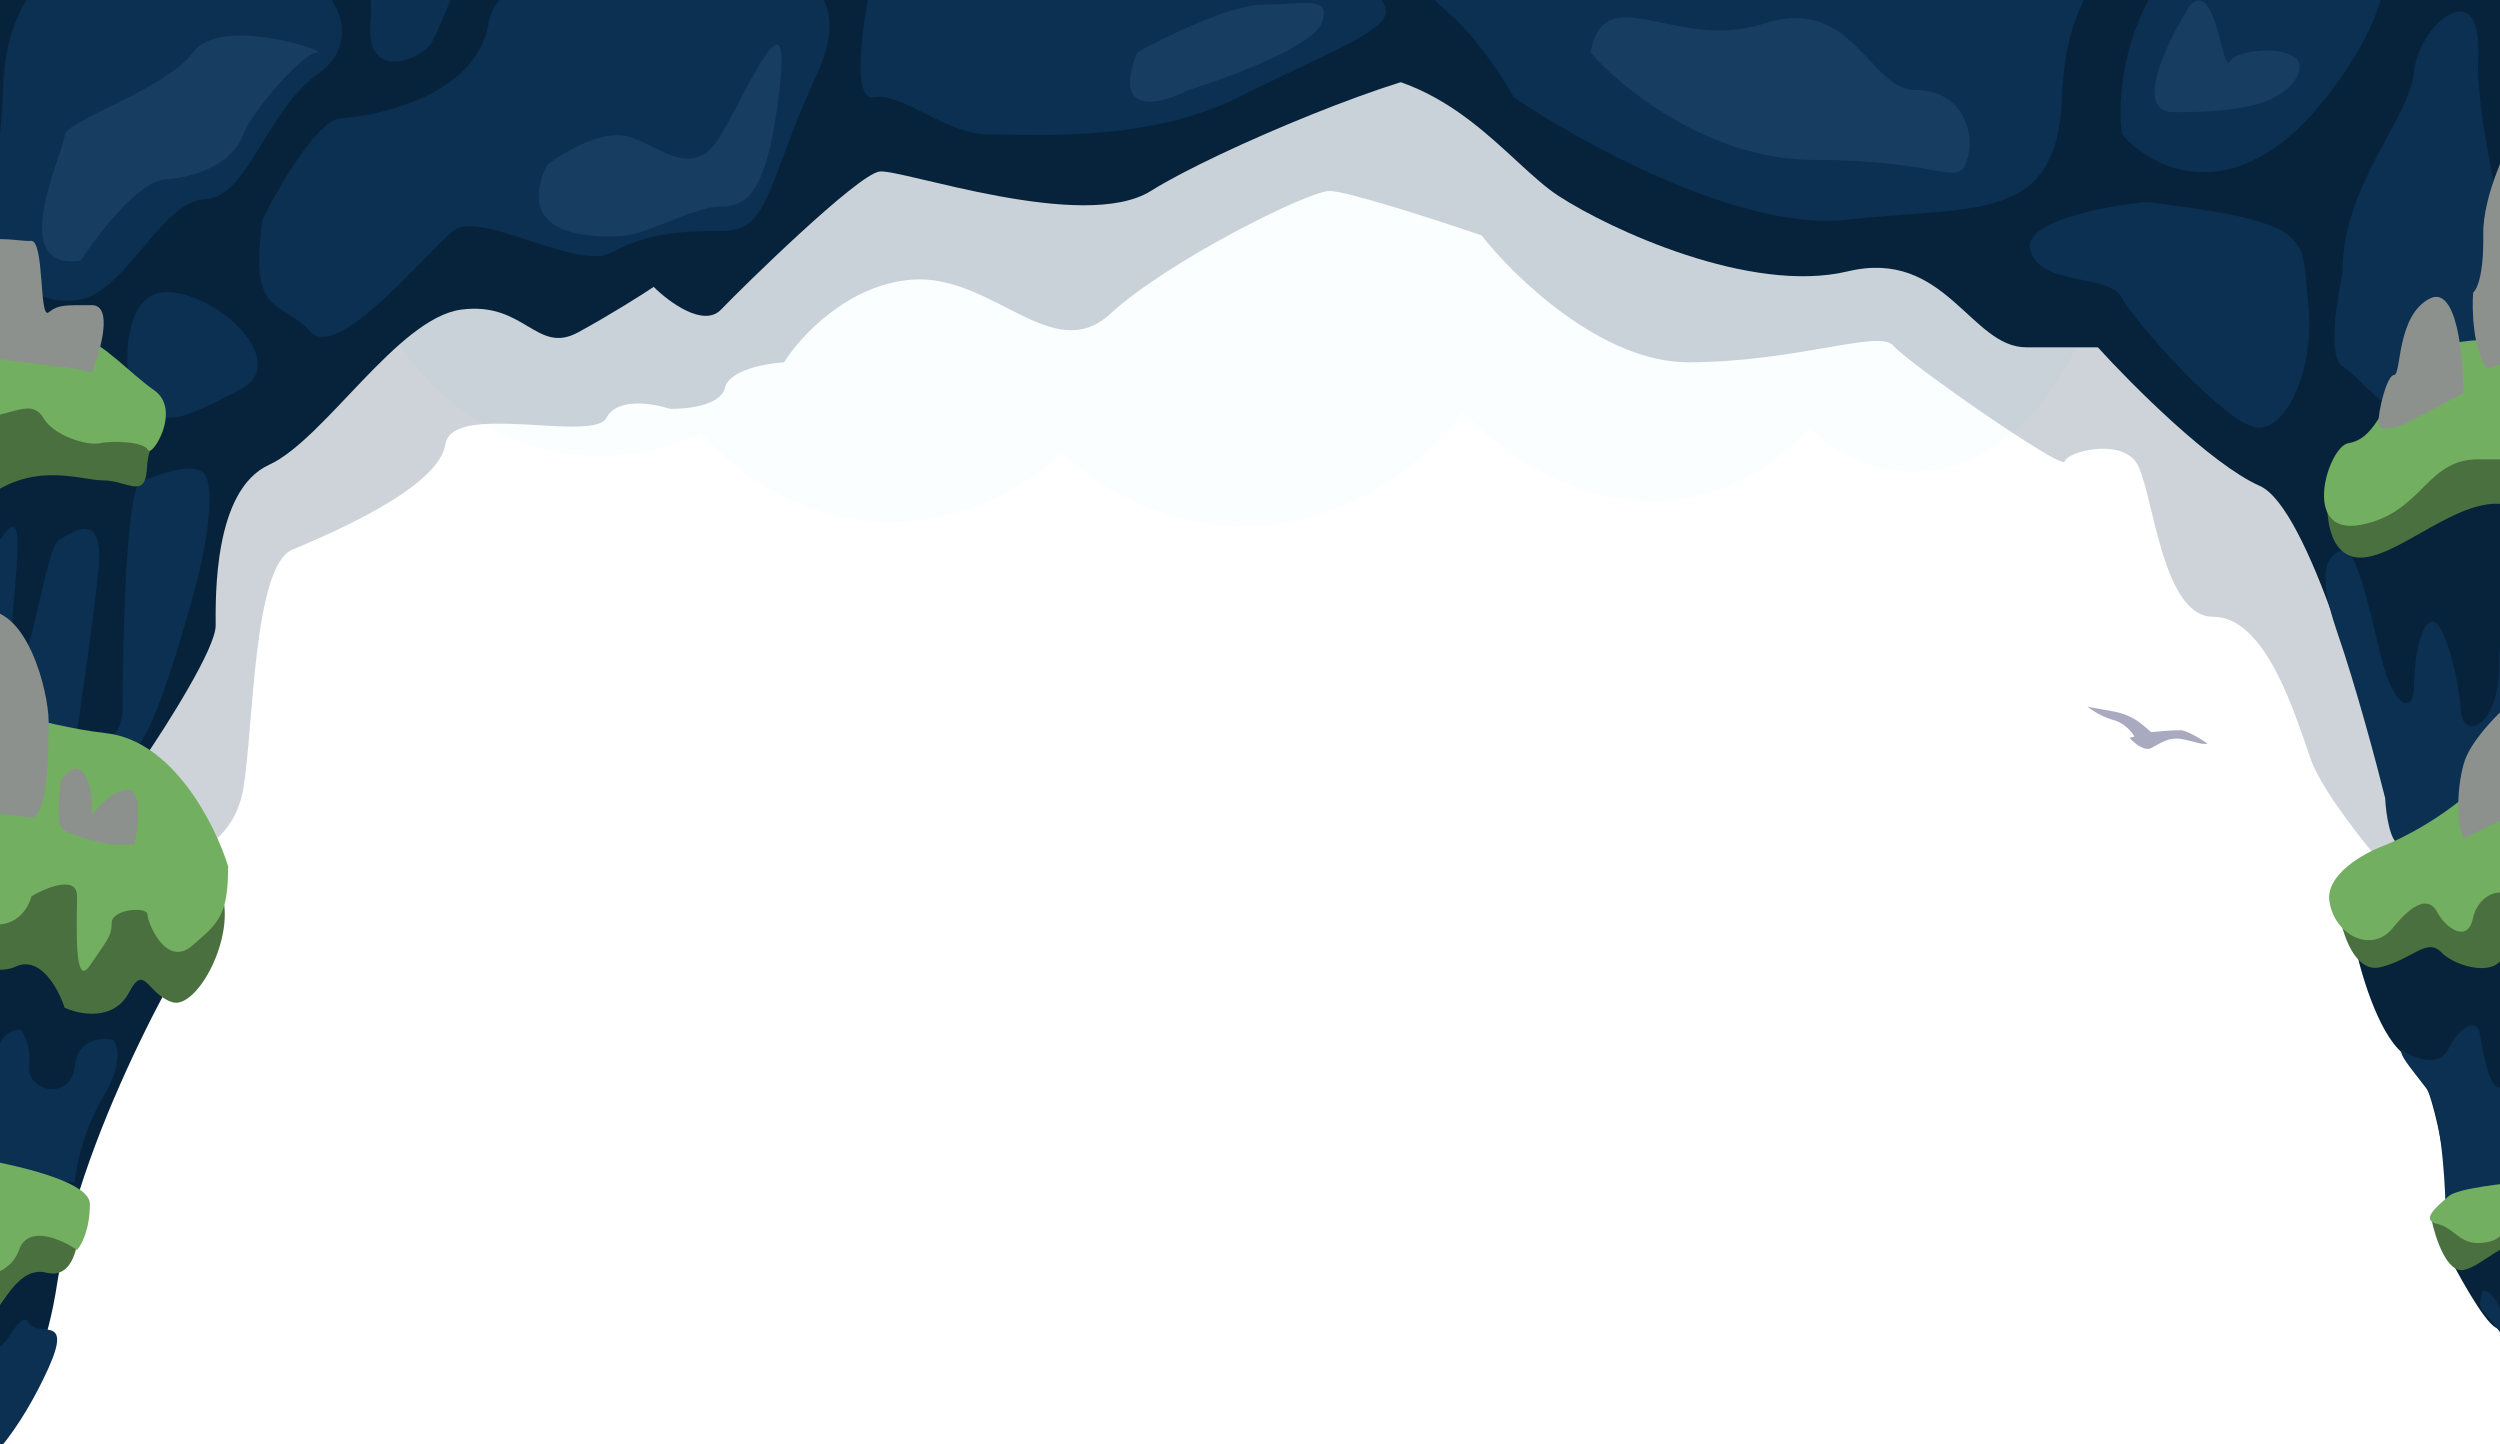 <svg width="1440" height="832" viewBox="0 0 1440 832" fill="none" xmlns="http://www.w3.org/2000/svg">
<g clip-path="url(#clip0_2372_4961)">
<g opacity="0.3" filter="url(#filter0_d_2372_4961)">
<path fill-rule="evenodd" clip-rule="evenodd" d="M830.185 224.543C798.038 264.917 752.795 290.114 702.898 290.114C663.7 290.114 627.681 274.564 598.839 248.321C571.237 273.052 537.144 287.695 500.37 287.695C458.06 287.695 419.682 268.312 390.903 236.484C373.098 244.998 353.416 249.732 332.752 249.732C254.133 249.732 191.077 181.203 191.912 96.667C192.748 12.132 257.16 -56.398 335.779 -56.398C352.915 -56.398 369.311 -53.142 384.467 -47.175C414.749 -85.443 457.336 -109.32 504.295 -109.32C537.139 -109.32 567.613 -97.64 593.067 -77.525C623.854 -108.986 663.688 -128 707.032 -128C752.833 -128 794.294 -106.77 825.036 -72.059C872.506 -110.081 939.899 -107.351 995.242 -58.805C1008.85 -46.866 1020.76 -33.008 1030.85 -17.834C1048.46 -34.314 1069.62 -43.946 1092.32 -43.946C1152.5 -43.946 1200.62 23.815 1199.79 107.402C1198.97 190.99 1149.51 258.751 1089.32 258.751C1067.04 258.751 1046.41 249.463 1029.31 233.522C982.057 287.52 904.634 290.833 842.434 236.271C838.184 232.543 834.1 228.628 830.185 224.543Z" fill="#EEFBFF"/>
</g>
<path d="M1255.86 420.602C1259.57 420.602 1267.88 425.748 1271.57 428.322C1267.64 429.057 1264.79 427.219 1256.93 425.748C1249.08 424.278 1244.08 428.322 1239.08 430.895C1235.08 432.954 1229.08 427.832 1226.58 425.013L1229.44 424.278C1228.13 421.827 1223.87 416.484 1217.3 414.72C1210.73 412.955 1204.57 408.838 1202.31 407C1202.66 407.123 1205.95 407.809 1216.23 409.573C1229.08 411.779 1233.73 417.293 1239.08 421.705C1242.29 421.337 1251.22 420.602 1255.86 420.602Z" fill="#292C63" fill-opacity="0.4"/>
<path opacity="0.2" d="M140.143 454.267C135.298 482.883 112.707 492.805 102.017 494.189H58.509L31.597 -7.865H1356.58L1416.68 437.34L1386.85 514.629C1371.3 497.595 1338.36 458.291 1331.01 437.34C1321.81 411.152 1305.22 355.262 1274.72 355.262C1244.22 355.262 1240.18 279.251 1230.09 265.837C1220 252.424 1190.17 260.408 1189.27 265.837C1188.37 271.267 1098.44 208.67 1090.59 199.089C1082.74 189.507 1034.3 208.67 972.403 208.67C922.885 208.67 872.38 159.912 853.317 135.533C828.273 127.017 775.72 109.984 765.852 109.984C753.517 109.984 672.332 150.544 639.365 180.885C606.397 211.225 571.411 157.571 525.212 161.084C488.252 163.894 460.772 193.979 451.652 208.67C441.261 209.309 419.895 213.141 417.563 223.361C415.231 233.581 395.51 235.71 385.941 235.497C376.223 232.304 355.306 228.854 349.385 240.607C341.984 255.298 260.351 231.026 256.538 255.937C252.726 280.848 191.052 307.037 168.401 316.618C145.749 326.199 146.198 418.498 140.143 454.267Z" fill="#07233C"/>
<path d="M1301.64 279.89C1329.45 292.154 1363.91 412.748 1377.66 471.513C1403.86 540.497 1438.37 520.696 1452.35 502.172L1452.35 -141.016L822.375 -149C781.035 -116.105 712.618 40.679 766.981 40.679C834.934 40.679 868.35 93.695 897.729 112.858C927.109 132.02 1008.29 169.706 1064.36 156.293C1120.43 142.879 1135.01 200.047 1167.08 200.047H1208.34C1227.85 221.551 1273.83 267.626 1301.64 279.89Z" fill="#07233C"/>
<path d="M32.942 739.145C21.998 811.962 -11.986 838.896 -27.61 843.26L-20.658 -147.731H874.398C872.006 -116.752 861.749 40.039 839.861 40.039C812.5 40.039 701.711 85.709 662.913 109.981C624.114 134.253 519.157 97.206 506.597 98.803C494.038 100.4 427.879 165.233 415.32 178.327C405.273 188.802 385.268 173.962 376.522 165.233C370.018 169.597 352.211 180.946 333.014 191.421C309.017 204.515 302.289 173.536 265.733 178.327C229.177 183.117 187.015 253.06 154.944 267.751C122.874 282.442 124.22 344.081 124.22 360.369C124.22 373.399 96.111 417.75 82.057 438.296C99.176 463.207 131.576 515.009 124.22 522.93C115.024 532.83 46.623 648.124 32.942 739.145Z" fill="#07233C"/>
<path d="M1386.64 608.524C1371.75 599.837 1360.7 563.812 1357.04 546.885C1367.09 518.78 1427.31 493.869 1456.17 484.927L1461.77 701.781H1411.98C1409.74 674.315 1401.53 617.211 1386.64 608.524Z" fill="#07233C"/>
<path d="M1437.55 764.697C1430.37 760.865 1414.83 732.228 1407.95 718.388L1461.77 711.681L1472.76 831.446C1467.23 833.362 1456.17 833.682 1456.17 819.629C1456.17 802.064 1446.52 769.488 1437.55 764.697Z" fill="#07233C"/>
<path d="M1.769 50.899C2.307 24.072 11.114 5.867 15.45 0.119C96.635 -50.662 169.298 -9.782 178.493 -9.782C187.688 -9.782 212.582 21.517 182.754 42.914C152.926 64.312 142.834 113.815 117.94 114.773C93.046 115.731 73.087 167.47 45.95 172.58C18.814 177.69 1.769 155.334 -2.492 132.978C-6.753 110.621 1.096 84.433 1.769 50.899Z" fill="#0B3052"/>
<path d="M196.21 68.145C183.113 68.911 160.85 107.002 151.356 125.951C142.712 183.758 162.794 172.58 178.493 190.784C194.192 208.988 245.325 145.433 261.024 132.978C276.722 120.522 332.341 156.292 352.301 145.433C372.261 134.574 390.651 132.978 417.115 132.978C443.578 132.978 442.681 102.637 470.49 42.914C498.3 -16.808 438.42 -21.918 428.328 -24.154C418.236 -26.389 288.833 -32.138 281.656 12.574C274.48 57.286 212.582 67.187 196.21 68.145Z" fill="#0B3052"/>
<path d="M503.234 56.009C489.598 58.308 497.552 8.209 503.234 -17.128C564.459 -135.934 654.839 -24.154 713.373 -31.18C771.908 -38.206 795.231 -6.908 798.147 5.229C801.062 17.365 765.404 29.82 713.373 56.009C661.343 82.197 594.287 77.407 569.393 77.407C544.499 77.407 520.278 53.135 503.234 56.009Z" fill="#0B3052"/>
<path d="M831.787 5.229C814.743 -8.313 797.325 -53.217 790.746 -73.976C755.76 -147.139 891.443 -118.688 918.803 -93.138C946.164 -67.588 1104.95 -95.694 1137.47 -110.385C1169.98 -125.076 1234.57 -103.039 1230.31 -60.562C1226.05 -18.086 1190.39 -17.128 1187.7 56.009C1185.01 129.145 1138.14 118.286 1063.01 126.59C1002.9 133.233 910.58 82.304 871.931 56.009C865.652 44.724 848.832 18.77 831.787 5.229Z" fill="#0B3052"/>
<path d="M1248.7 -17.128C1221.61 17.62 1219.77 60.374 1222.24 77.407C1239.88 97.847 1288.13 122.183 1339.98 56.009C1404.79 -26.709 1368.01 -73.976 1325.18 -73.976C1282.34 -73.976 1282.57 -60.562 1248.7 -17.128Z" fill="#0B3052"/>
<path d="M1169.54 144.475C1164.15 127.612 1212 118.712 1236.59 116.37C1335.72 128.506 1325.18 137.129 1329.44 173.857C1333.7 210.585 1318.23 246.355 1300.96 246.355C1283.69 246.355 1230.31 186.313 1222.24 171.622C1214.17 156.931 1176.26 165.554 1169.54 144.475Z" fill="#0B3052"/>
<path d="M1349.17 210.905C1340.92 206.05 1345.74 173.751 1349.17 158.208C1349.17 105.512 1387.97 68.784 1390.44 41.637C1392.91 14.49 1429.91 -17.128 1427.44 33.333C1425.47 73.702 1450.69 168.534 1463.55 210.905C1439.78 215.376 1390.35 225.787 1382.82 231.664C1373.4 239.009 1359.49 216.973 1349.17 210.905Z" fill="#0B3052"/>
<path d="M213.479 12.574C216.17 -14.253 198.752 -52.897 189.706 -68.866C189.706 -121.882 213.479 -99.526 261.024 -108.787C299.06 -116.197 324.417 -90.37 332.341 -76.531C334.135 -68.759 330.861 -52.131 303.41 -47.787C269.097 -42.358 255.417 16.407 247.567 25.988C239.718 35.569 210.115 46.108 213.479 12.574Z" fill="#0B3052"/>
<path d="M-4.959 316.617C-9.983 320.705 -17.07 377.936 -19.985 406.041C-15.051 452.669 65.91 437.659 77.348 431.272C88.785 424.884 108.521 353.983 114.128 331.947C119.734 309.91 124.22 277.653 116.595 271.905C108.969 266.156 89.234 274.14 80.936 277.653C72.638 281.166 70.62 373.146 70.62 406.041C70.62 432.357 53.127 426.8 44.38 420.732C47.296 401.676 53.844 356.475 56.715 328.114C60.303 292.664 41.24 306.716 33.84 311.188C26.439 315.659 18.141 382.088 10.067 384.004C1.993 385.921 9.394 343.444 10.067 316.617C10.74 289.79 1.321 311.507 -4.959 316.617Z" fill="#0B3052"/>
<path d="M-3.165 614.272C-3.703 632.157 -22.826 641.312 -32.32 643.654L-37.478 674.314L43.035 681.021C43.707 672.611 47.924 651 59.406 631.838C70.889 612.675 67.928 601.923 65.013 598.942C58.359 597.452 44.649 598.431 43.035 614.272C41.016 634.073 15.674 629.283 16.795 614.272C17.916 599.261 13.207 597.345 13.207 594.471C13.207 591.597 -2.492 591.916 -3.165 614.272Z" fill="#0B3052"/>
<path d="M-17.967 791.843C-22.273 805.385 -29.329 804.937 -32.32 803.021C-45.227 810.367 -47.121 849.33 -29.18 852.205C-11.239 855.079 13.207 820.587 27.784 788.33C42.362 756.073 21.729 770.765 16.795 762.141C11.861 753.518 4.685 774.916 -0.474 775.555C-5.632 776.194 -12.584 774.916 -17.967 791.843Z" fill="#0B3052"/>
<path d="M99.775 168.428C74.836 165.107 72.04 197.704 73.76 214.418C85.421 256.255 109.194 238.69 137.9 224.638C166.607 210.585 130.948 172.58 99.775 168.428Z" fill="#0B3052"/>
<path d="M1439.56 382.408C1439.56 352.514 1451.07 339.718 1456.82 337.057C1456.82 371.975 1456.55 444.749 1455.48 456.502C1454.13 471.193 1390.44 486.523 1382.82 486.523C1376.72 486.523 1374.29 468.638 1373.84 459.696C1369.28 441.279 1357.34 396.268 1346.04 363.565C1331.91 322.685 1344.24 318.852 1349.17 316.936C1354.11 315.02 1360.16 328.753 1369.58 370.91C1379 413.067 1390.44 408.915 1390.44 396.46C1390.44 384.004 1392.91 361.648 1400.08 358.135C1407.26 354.622 1416.46 391.031 1417.35 408.915C1418.25 426.8 1439.56 419.774 1439.56 382.408Z" fill="#0B3052"/>
<path d="M1410.18 604.371C1404.43 615.613 1389.54 609.056 1382.82 604.371C1382.82 608.523 1386.85 612.995 1397.17 626.408C1405.42 637.139 1408.23 676.443 1408.61 694.754C1420.64 693.263 1446.01 690.283 1451.22 690.283C1456.42 690.283 1461.91 682.192 1464 678.146C1464.52 662.923 1465.26 631.263 1464 626.408C1462.43 620.34 1445.39 625.769 1439.56 626.408C1433.87 627.03 1430.11 605.526 1428.47 596.148L1428.34 595.429C1426.77 586.487 1417.35 590.319 1410.18 604.371Z" fill="#0B3052"/>
<path d="M1456.6 763.738C1458.04 771.403 1465.72 768.422 1469.38 765.974L1477.46 831.126C1478.73 831.871 1478.58 833.681 1467.81 834.958C1454.36 836.555 1456.6 819.629 1453.68 798.231C1450.77 776.833 1432.15 757.67 1429.91 754.796C1427.73 752.001 1428.94 747.696 1429.84 744.523L1429.91 744.257C1430.81 741.063 1438.43 747.77 1440.23 754.796C1442.02 761.822 1446.73 762.141 1447.63 757.67C1448.53 753.199 1446.28 744.576 1449.2 738.827C1452.11 733.079 1454.81 754.157 1456.6 763.738Z" fill="#0B3052"/>
<path d="M358.804 78.047C344.092 76.003 323.52 88.48 315.072 94.974C294.888 138.09 344.451 136.812 358.804 135.854C373.158 134.896 400.07 118.927 415.096 118.927C430.122 118.927 442.008 111.581 448.96 51.858C455.913 -7.864 431.916 49.304 415.096 78.047C398.276 106.791 377.195 80.602 358.804 78.047Z" fill="#173D61"/>
<path d="M95.289 103.278C79.859 104.3 56.266 135.002 46.398 150.225C2.666 156.293 37.203 86.671 37.203 78.047C37.203 69.424 95.289 51.858 111.212 30.141C127.135 8.424 190.379 30.141 182.754 30.141C175.129 30.141 145.749 62.717 139.918 78.047C134.087 93.377 114.576 102 95.289 103.278Z" fill="#173D61"/>
<path d="M727.502 2.676C709.202 2.676 671.585 20.986 655.063 30.141C640.172 67.444 668.594 60.162 684.667 51.858C707.916 44.62 755.76 26.82 761.142 13.534C767.87 -3.073 750.378 2.676 727.502 2.676Z" fill="#173D61"/>
<path d="M1044.84 92.1C984.559 92.1 933.904 50.794 916.112 30.141C924.634 -13.613 965.003 30.141 1016.14 13.534C1067.27 -3.073 1076.69 51.858 1103.15 51.858C1129.62 51.858 1138.36 75.492 1132.98 92.1C1127.6 108.707 1120.2 92.1 1044.84 92.1Z" fill="#173D61"/>
<path d="M1252.07 64.634C1228.2 64.634 1248.55 23.328 1261.71 2.676C1276.96 -11.696 1279.88 43.555 1284.59 35.251C1289.29 26.948 1332.8 24.712 1323.38 43.555C1313.96 62.398 1281.89 64.634 1252.07 64.634Z" fill="#173D61"/>
<path d="M-5.183 284.681C-26.893 299.5 -34.712 290.855 -35.908 284.681V200.366C-27.76 204.944 -3.793 213.205 26.887 209.628C57.567 206.051 81.459 240.394 89.458 255.618C87.29 258.598 85.421 257.662 84.524 270.948C83.403 287.555 72.638 276.696 59.63 276.696C46.623 276.696 21.953 266.157 -5.183 284.681Z" fill="#4B703F"/>
<path d="M8.946 556.786C-5.408 563.429 -33.367 550.398 -45.552 543.053L-35.908 462.571C14.328 468.958 117.267 487.993 127.135 513.032C137.003 538.071 113.455 582.016 99.102 577.226C84.748 572.435 83.223 554.614 74.432 571.477C65.641 588.34 45.95 584.465 37.203 580.419C33.765 569.774 23.299 550.143 8.946 556.786Z" fill="#4B703F"/>
<path d="M-5.183 758.629C-12.001 766.55 -28.507 755.329 -35.908 748.729C-35.908 714.492 -22.602 705.081 -15.948 704.655C4.535 700.716 45.501 695.202 45.501 704.655C45.501 716.472 42.361 736.912 26.887 733.08C11.412 729.247 3.339 748.729 -5.183 758.629Z" fill="#4B703F"/>
<path d="M1363.98 320.77C1341.73 324.858 1339.31 297.775 1340.88 283.722L1393.58 246.356H1460.86C1469.38 276.27 1481.31 329.329 1460.86 302.246C1435.29 268.393 1391.79 315.66 1363.98 320.77Z" fill="#4B703F"/>
<path d="M1371.15 557.105C1356.44 560.682 1349.17 537.73 1347.38 525.807L1453.68 470.555L1460.86 533.152C1455.7 533.152 1444.8 536.218 1442.47 548.482C1439.56 563.812 1414.44 557.105 1406.14 548.482C1397.84 539.859 1389.54 552.634 1371.15 557.105Z" fill="#4B703F"/>
<path d="M1419.15 731.483C1409.64 733.527 1402.92 713.598 1400.76 703.378L1453.68 689.006C1460.26 699.971 1470.32 720.943 1457.95 717.111C1442.47 712.32 1431.03 728.928 1419.15 731.483Z" fill="#4B703F"/>
<path d="M61.2 422.329C99.774 426.673 124.07 475.239 131.396 498.979C131.396 527.722 125.789 531.555 110.763 544.649C95.737 557.743 84.972 531.555 84.972 526.764C84.972 521.974 64.34 523.57 64.34 531.555C64.34 539.539 61.2 542.094 51.781 556.146C42.361 570.199 44.38 531.555 44.38 516.225C44.38 503.961 26.887 511.115 18.14 516.225C16.421 523.251 8.676 536.154 -8.548 531.555C-25.771 526.956 -40.693 519.419 -46.001 516.225L-40.169 394.225C-22.452 401.783 22.626 417.986 61.2 422.329Z" fill="#73AF60"/>
<path d="M51.781 693.477C51.781 678.658 -3.838 667.927 -31.647 664.414C-34.488 682.937 -38.465 721.837 -31.647 729.246C-23.125 738.508 4.46 738.508 10.964 719.984C16.167 705.166 35.409 713.81 44.38 719.984C46.847 717.323 51.781 708.295 51.781 693.477Z" fill="#73AF60"/>
<path d="M-8.548 240.926C-24.157 244.247 -30.451 231.664 -31.647 224.957L-27.162 177.371C-8.996 180.139 30.744 187.016 44.38 192.381C61.424 199.088 73.31 213.779 89.009 224.957C104.708 236.135 87.439 263.921 85.197 259.13C82.954 254.339 64.788 253.701 57.612 255.297C50.435 256.894 31.148 251.146 25.093 240.926C19.037 230.706 10.964 236.774 -8.548 240.926Z" fill="#73AF60"/>
<path d="M1384.38 215.695C1396.58 192.7 1438.36 194.191 1457.72 197.81L1475.44 264.559H1427.44C1397.17 264.559 1395.6 295.219 1360.16 302.245C1324.73 309.271 1341.1 257.214 1352.54 255.297C1363.98 253.381 1369.13 244.439 1384.38 215.695Z" fill="#73AF60"/>
<path d="M1427.44 452.031C1447.18 433.124 1455.85 444.153 1457.72 452.031L1455.93 503.131C1453.31 507.921 1447.18 516.991 1443.59 514.947C1439.11 512.392 1427.44 515.267 1424.3 529.319C1421.16 543.371 1408.61 534.429 1403.9 525.487C1399.19 516.544 1390.44 519.419 1378.33 534.429C1366.22 549.44 1344.91 538.9 1341.77 519.419C1339.26 503.833 1361.51 491.42 1372.95 487.162C1382.89 483.329 1407.71 470.938 1427.44 452.031Z" fill="#73AF60"/>
<path d="M1410.4 689.005C1415.6 684.406 1444.11 681.34 1457.72 680.382C1457.8 687.408 1456.02 702.163 1448.3 704.974C1438.66 708.487 1443.59 714.236 1430.14 715.833C1416.68 717.429 1413.99 707.21 1403.9 704.974C1393.8 702.738 1403.9 694.754 1410.4 689.005Z" fill="#73AF60"/>
<path d="M34.961 211.224C27.784 210.713 -5.856 206.114 -21.779 203.878C-26.489 203.22 -26.489 190.465 -25.143 159.805C-23.797 129.145 9.619 139.685 17.692 138.726C25.766 137.768 22.402 184.397 28.009 179.926C33.615 175.454 37.428 175.774 52.902 175.774C65.282 175.774 58.061 201.749 52.902 214.737C49.912 213.779 42.138 211.735 34.961 211.224Z" fill="#8D918D"/>
<path d="M17.692 470.874C9.439 470.107 -25.218 465.444 -41.515 463.209V383.046C-41.515 374.317 -35.773 355.836 -12.808 351.748C15.898 346.638 28.009 399.654 28.009 415.303C28.009 430.952 28.009 471.832 17.692 470.874Z" fill="#8D918D"/>
<path d="M34.961 475.984C32.808 471.385 34.064 456.608 34.961 449.795C49.314 428.717 54.248 460.654 52.902 467.041C51.557 473.429 60.528 456.502 72.638 454.905C82.326 453.628 79.815 475.451 77.348 486.523H64.564C55.594 484.926 37.114 480.583 34.961 475.984Z" fill="#8D918D"/>
<path d="M-12.136 681.979H-36.132C-37.403 666.649 -37.478 635.989 -27.61 635.989C-17.742 635.989 -13.182 666.649 -12.136 681.979Z" fill="#8D918D"/>
<path d="M1418.92 226.554L1385.28 244.119C1380.35 246.248 1370.39 249.229 1370.03 244.119C1369.58 237.732 1374.74 216.014 1379 216.014C1383.26 216.014 1380.35 181.522 1399.64 171.941C1415.07 164.276 1418.92 205.156 1418.92 226.554Z" fill="#8D918D"/>
<path d="M1475.89 198.13L1432.6 212.501C1424.35 201.259 1423.78 178.435 1424.53 168.428C1426.62 167.044 1430.72 158.464 1430.36 135.213C1430 111.963 1445.31 81.026 1453.01 68.464L1475.89 198.13Z" fill="#8D918D"/>
<path d="M1457.72 464.167L1418.92 483.01C1413.76 471.832 1415.99 446.677 1420.49 436.062C1427 420.732 1450.77 398.696 1457.72 397.099V464.167Z" fill="#8D918D"/>
</g>
<defs>
<filter id="filter0_d_2372_4961" x="191.904" y="-128" width="1020.77" height="430.981" filterUnits="userSpaceOnUse" color-interpolation-filters="sRGB">
<feFlood flood-opacity="0" result="BackgroundImageFix"/>
<feColorMatrix in="SourceAlpha" type="matrix" values="0 0 0 0 0 0 0 0 0 0 0 0 0 0 0 0 0 0 127 0" result="hardAlpha"/>
<feOffset dx="12.867" dy="12.867"/>
<feComposite in2="hardAlpha" operator="out"/>
<feColorMatrix type="matrix" values="0 0 0 0 0 0 0 0 0 0 0 0 0 0 0 0 0 0 0.25 0"/>
<feBlend mode="normal" in2="BackgroundImageFix" result="effect1_dropShadow_2372_4961"/>
<feBlend mode="normal" in="SourceGraphic" in2="effect1_dropShadow_2372_4961" result="shape"/>
</filter>
<clipPath id="clip0_2372_4961">
<rect width="1440" height="832" fill="white"/>
</clipPath>
</defs>
</svg>

